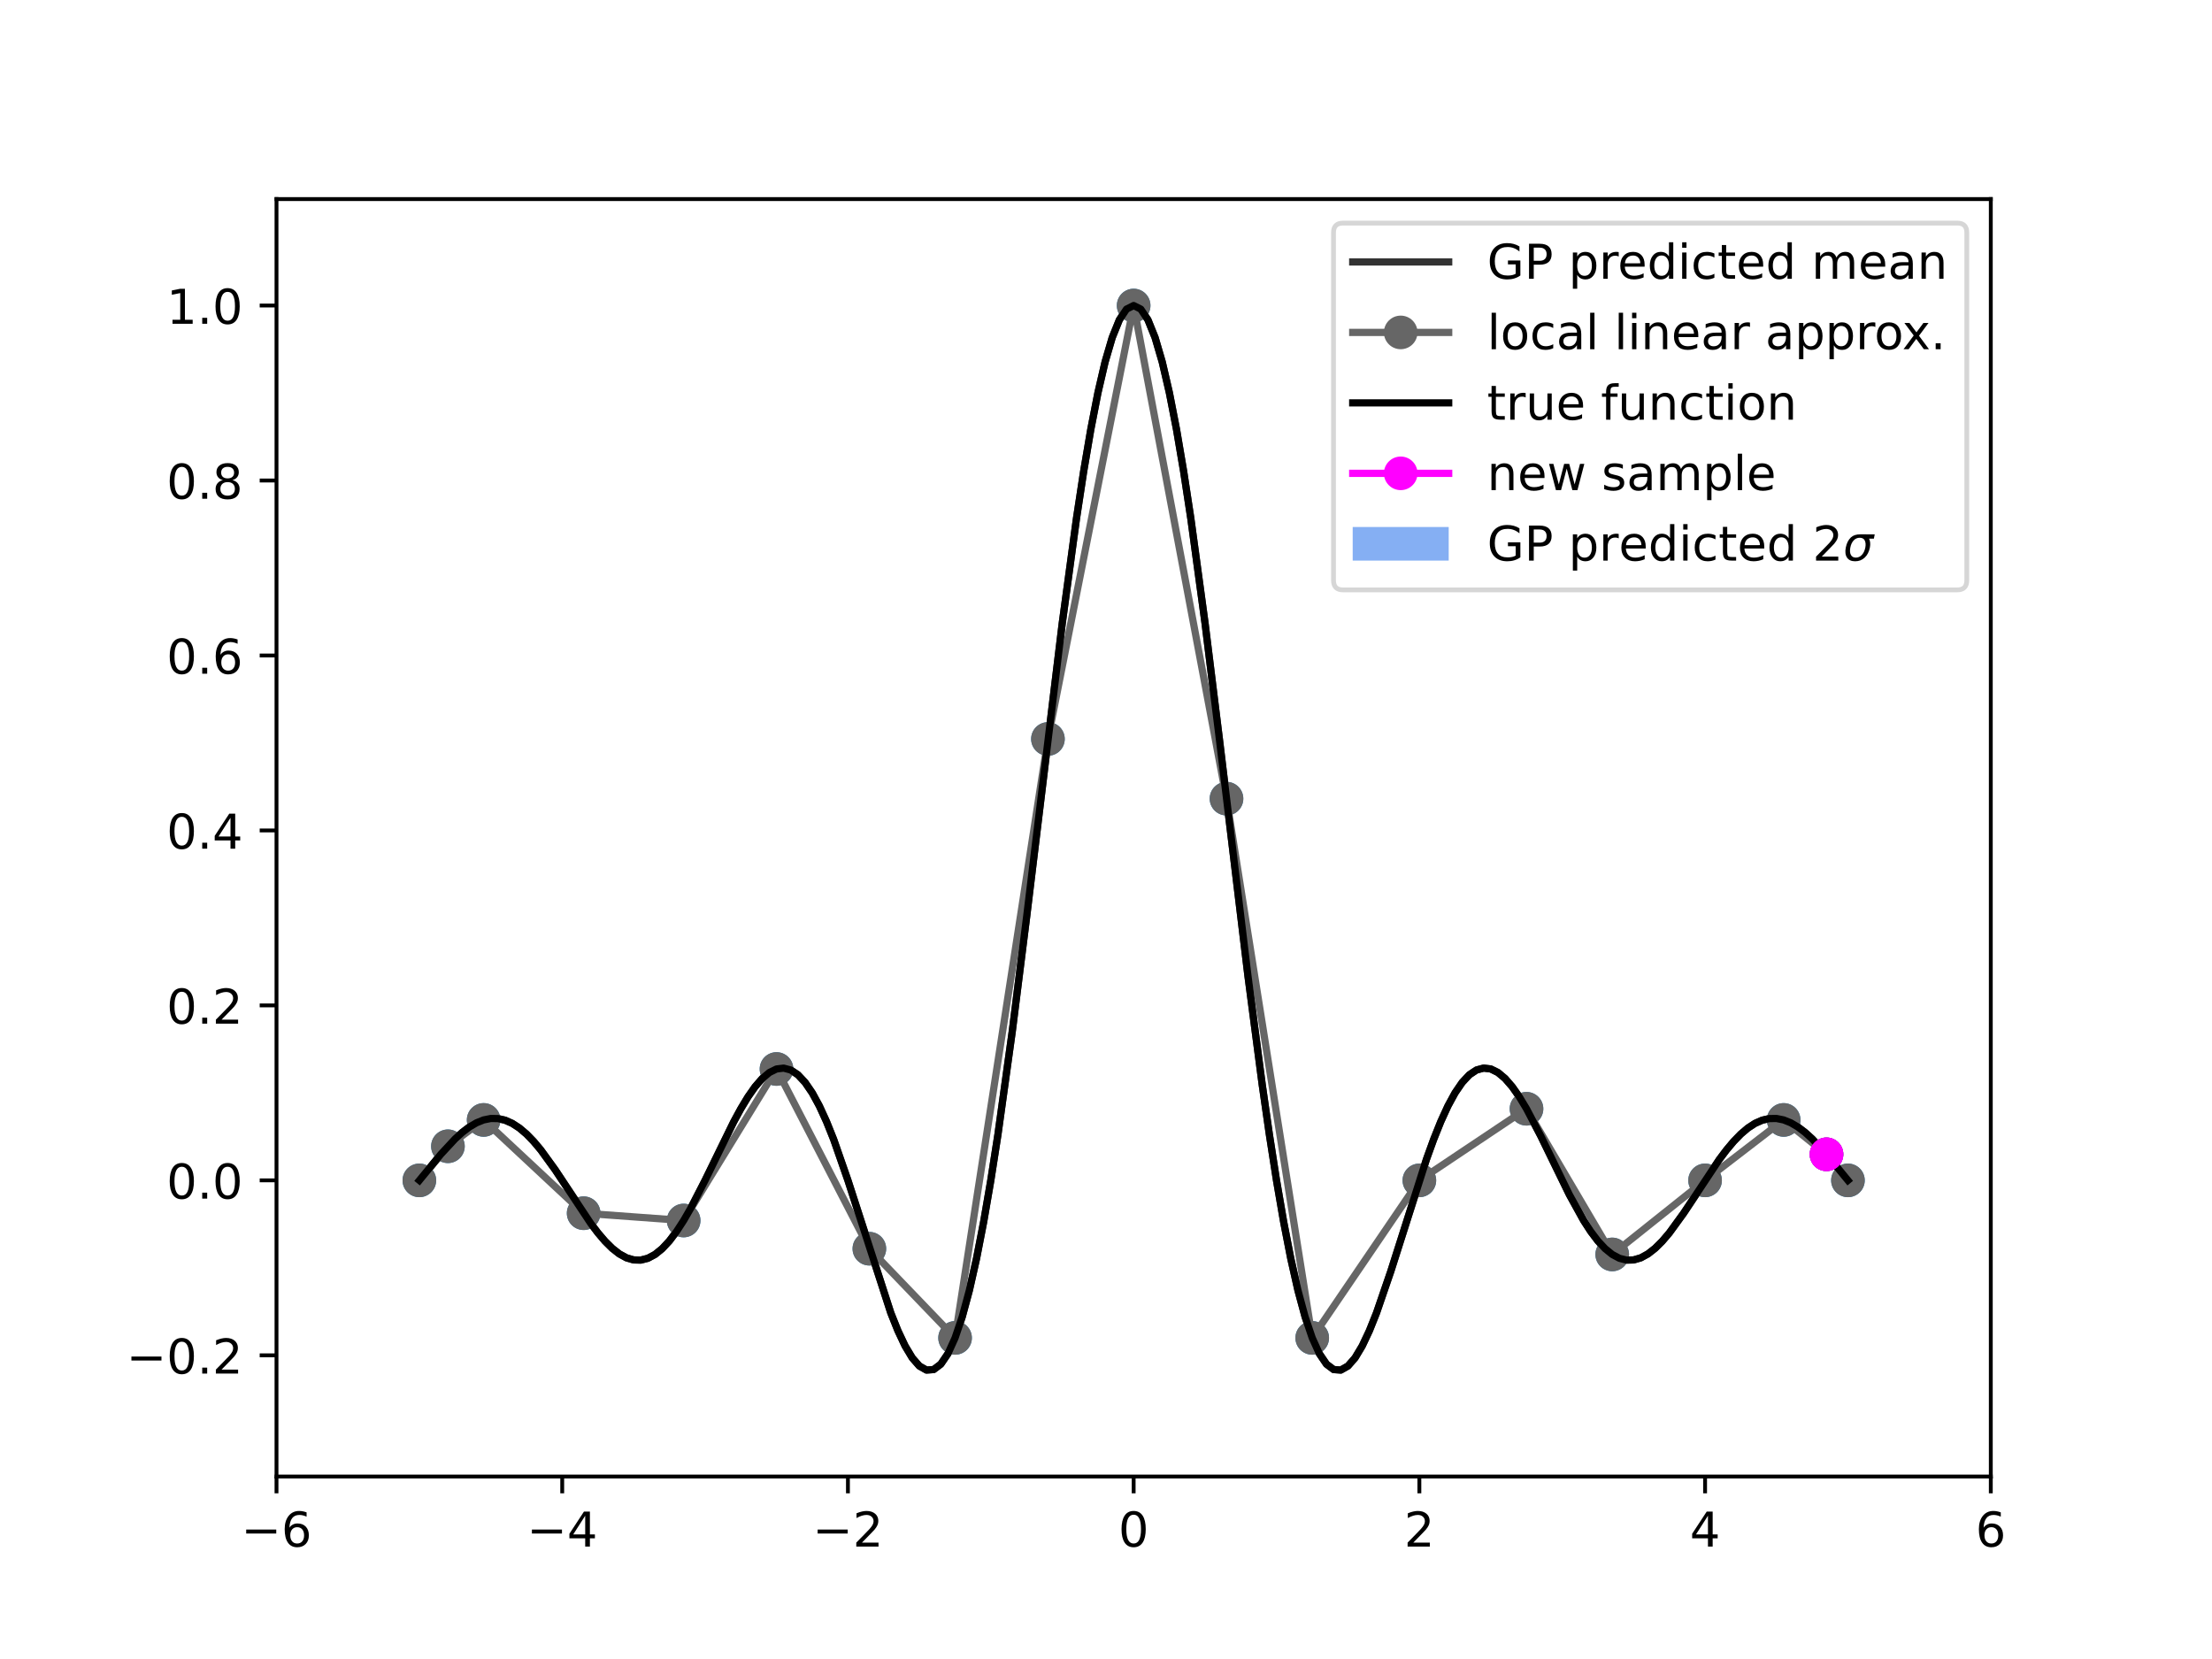 <?xml version="1.0" encoding="utf-8" standalone="no"?>
<!DOCTYPE svg PUBLIC "-//W3C//DTD SVG 1.1//EN"
  "http://www.w3.org/Graphics/SVG/1.1/DTD/svg11.dtd">
<!-- Created with matplotlib (https://matplotlib.org/) -->
<svg height="345.6pt" version="1.1" viewBox="0 0 460.8 345.6" width="460.8pt" xmlns="http://www.w3.org/2000/svg" xmlns:xlink="http://www.w3.org/1999/xlink">
 <defs>
  <style type="text/css">
*{stroke-linecap:butt;stroke-linejoin:round;}
  </style>
 </defs>
 <g id="figure_1">
  <g id="patch_1">
   <path d="M 0 345.6 
L 460.8 345.6 
L 460.8 0 
L 0 0 
z
" style="fill:#ffffff;"/>
  </g>
  <g id="axes_1">
   <g id="patch_2">
    <path d="M 57.6 307.584 
L 414.72 307.584 
L 414.72 41.472 
L 57.6 41.472 
z
" style="fill:#ffffff;"/>
   </g>
   <g id="PolyCollection_1">
    <defs>
     <path d="M 87.36 -99.703 
L 87.36 -99.71 
L 88.848 -101.568 
L 90.336 -103.395 
L 91.824 -105.155 
L 93.312 -106.814 
L 94.8 -108.362 
L 96.288 -109.723 
L 97.776 -110.854 
L 99.264 -111.722 
L 100.752 -112.303 
L 102.24 -112.623 
L 103.728 -112.637 
L 105.216 -112.331 
L 106.704 -111.704 
L 108.192 -110.762 
L 109.68 -109.519 
L 111.168 -107.997 
L 112.656 -106.226 
L 114.144 -104.244 
L 115.632 -102.094 
L 117.12 -99.826 
L 118.608 -97.494 
L 120.096 -95.154 
L 121.584 -92.87 
L 123.072 -90.783 
L 124.56 -88.863 
L 126.048 -87.159 
L 127.536 -85.716 
L 129.024 -84.577 
L 130.512 -83.777 
L 132 -83.346 
L 133.488 -83.306 
L 134.976 -83.669 
L 136.464 -84.439 
L 137.952 -85.612 
L 139.44 -87.172 
L 140.928 -89.095 
L 142.416 -91.35 
L 143.904 -93.964 
L 145.392 -96.808 
L 146.88 -99.815 
L 148.368 -102.915 
L 149.856 -106.036 
L 151.344 -109.102 
L 152.832 -112.037 
L 154.32 -114.765 
L 155.808 -117.212 
L 157.296 -119.31 
L 158.784 -120.994 
L 160.272 -122.21 
L 161.76 -122.914 
L 163.248 -123.128 
L 164.736 -122.761 
L 166.224 -121.794 
L 167.712 -120.225 
L 169.2 -118.065 
L 170.688 -115.339 
L 172.176 -112.087 
L 173.664 -108.364 
L 175.152 -104.239 
L 176.64 -99.79 
L 178.128 -95.111 
L 179.616 -90.301 
L 181.104 -85.474 
L 182.592 -80.792 
L 184.08 -76.32 
L 185.568 -72.174 
L 187.056 -68.471 
L 188.544 -65.324 
L 190.032 -62.844 
L 191.52 -61.131 
L 193.008 -60.28 
L 194.496 -60.37 
L 195.984 -61.47 
L 197.472 -63.632 
L 198.96 -66.894 
L 200.448 -71.318 
L 201.936 -76.857 
L 203.424 -83.483 
L 204.912 -91.154 
L 206.4 -99.809 
L 207.888 -109.368 
L 209.376 -119.733 
L 210.864 -130.792 
L 212.352 -142.418 
L 213.84 -154.471 
L 215.328 -166.802 
L 216.816 -179.252 
L 218.304 -191.662 
L 219.792 -203.908 
L 221.28 -215.777 
L 222.768 -227.101 
L 224.256 -237.72 
L 225.744 -247.481 
L 227.232 -256.243 
L 228.72 -263.88 
L 230.208 -270.281 
L 231.696 -275.352 
L 233.184 -279.019 
L 234.672 -281.23 
L 236.16 -281.955 
L 237.648 -281.23 
L 239.136 -279.021 
L 240.624 -275.356 
L 242.112 -270.288 
L 243.6 -263.892 
L 245.088 -256.259 
L 246.576 -247.501 
L 248.064 -237.744 
L 249.552 -227.128 
L 251.04 -215.806 
L 252.528 -203.937 
L 254.016 -191.688 
L 255.504 -179.23 
L 256.992 -166.782 
L 258.48 -154.458 
L 259.968 -142.412 
L 261.456 -130.794 
L 262.944 -119.742 
L 264.432 -109.382 
L 265.92 -99.828 
L 267.408 -91.175 
L 268.896 -83.503 
L 270.384 -76.873 
L 271.872 -71.328 
L 273.36 -66.895 
L 274.848 -63.642 
L 276.336 -61.493 
L 277.824 -60.408 
L 279.312 -60.334 
L 280.8 -61.202 
L 282.288 -62.93 
L 283.776 -65.425 
L 285.264 -68.584 
L 286.752 -72.297 
L 288.24 -76.448 
L 289.728 -80.921 
L 291.216 -85.596 
L 292.704 -90.359 
L 294.192 -95.098 
L 295.68 -99.71 
L 297.168 -104.182 
L 298.656 -108.337 
L 300.144 -112.092 
L 301.632 -115.378 
L 303.12 -118.137 
L 304.608 -120.33 
L 306.096 -121.928 
L 307.584 -122.919 
L 309.072 -123.305 
L 310.56 -123.101 
L 312.048 -122.337 
L 313.536 -121.051 
L 315.024 -119.296 
L 316.512 -117.131 
L 318 -114.627 
L 319.488 -111.92 
L 320.976 -109.015 
L 322.464 -105.981 
L 323.952 -102.895 
L 325.44 -99.829 
L 326.928 -96.856 
L 328.416 -94.042 
L 329.904 -91.451 
L 331.392 -89.136 
L 332.88 -87.145 
L 334.368 -85.516 
L 335.856 -84.281 
L 337.344 -83.515 
L 338.832 -83.166 
L 340.32 -83.227 
L 341.808 -83.684 
L 343.296 -84.513 
L 344.784 -85.684 
L 346.272 -87.16 
L 347.76 -88.896 
L 349.248 -90.844 
L 350.736 -92.954 
L 352.224 -95.17 
L 353.712 -97.44 
L 355.2 -99.71 
L 356.688 -101.971 
L 358.176 -104.123 
L 359.664 -106.112 
L 361.152 -107.894 
L 362.64 -109.431 
L 364.128 -110.691 
L 365.616 -111.65 
L 367.104 -112.294 
L 368.592 -112.615 
L 370.08 -112.614 
L 371.568 -112.302 
L 373.056 -111.717 
L 374.544 -110.849 
L 376.032 -109.723 
L 377.52 -108.368 
L 379.008 -106.826 
L 380.496 -105.14 
L 381.984 -103.376 
L 383.472 -101.553 
L 384.96 -99.709 
L 384.96 -99.704 
L 384.96 -99.704 
L 383.472 -101.523 
L 381.984 -103.351 
L 380.496 -105.134 
L 379.008 -106.799 
L 377.52 -108.322 
L 376.032 -109.668 
L 374.544 -110.801 
L 373.056 -111.687 
L 371.568 -112.297 
L 370.08 -112.578 
L 368.592 -112.541 
L 367.104 -112.185 
L 365.616 -111.513 
L 364.128 -110.535 
L 362.64 -109.27 
L 361.152 -107.741 
L 359.664 -105.981 
L 358.176 -104.026 
L 356.688 -101.919 
L 355.2 -99.703 
L 353.712 -97.384 
L 352.224 -95.06 
L 350.736 -92.792 
L 349.248 -90.64 
L 347.76 -88.659 
L 346.272 -86.905 
L 344.784 -85.427 
L 343.296 -84.268 
L 341.808 -83.466 
L 340.32 -83.05 
L 338.832 -83.041 
L 337.344 -83.449 
L 335.856 -84.274 
L 334.368 -85.45 
L 332.88 -87.018 
L 331.392 -88.955 
L 329.904 -91.228 
L 328.416 -93.791 
L 326.928 -96.592 
L 325.44 -99.57 
L 323.952 -102.658 
L 322.464 -105.784 
L 320.976 -108.872 
L 319.488 -111.845 
L 318 -114.619 
L 316.512 -117.05 
L 315.024 -119.135 
L 313.536 -120.813 
L 312.048 -122.029 
L 310.56 -122.737 
L 309.072 -122.899 
L 307.584 -122.489 
L 306.096 -121.493 
L 304.608 -119.911 
L 303.12 -117.753 
L 301.632 -115.047 
L 300.144 -111.83 
L 298.656 -108.155 
L 297.168 -104.088 
L 295.68 -99.703 
L 294.192 -95.005 
L 292.704 -90.179 
L 291.216 -85.337 
L 289.728 -80.596 
L 288.24 -76.074 
L 286.752 -71.89 
L 285.264 -68.164 
L 283.776 -65.012 
L 282.288 -62.541 
L 280.8 -60.854 
L 279.312 -60.042 
L 277.824 -60.183 
L 276.336 -61.341 
L 274.848 -63.567 
L 273.36 -66.887 
L 271.872 -71.258 
L 270.384 -76.741 
L 268.896 -83.322 
L 267.408 -90.958 
L 265.92 -99.591 
L 264.432 -109.141 
L 262.944 -119.513 
L 261.456 -130.591 
L 259.968 -142.249 
L 258.48 -154.343 
L 256.992 -166.723 
L 255.504 -179.223 
L 254.016 -191.629 
L 252.528 -203.824 
L 251.04 -215.646 
L 249.552 -226.932 
L 248.064 -237.522 
L 246.576 -247.267 
L 245.088 -256.027 
L 243.6 -263.675 
L 242.112 -270.099 
L 240.624 -275.205 
L 239.136 -278.916 
L 237.648 -281.176 
L 236.16 -281.949 
L 234.672 -281.178 
L 233.184 -278.92 
L 231.696 -275.213 
L 230.208 -270.111 
L 228.72 -263.692 
L 227.232 -256.049 
L 225.744 -247.293 
L 224.256 -237.552 
L 222.768 -226.964 
L 221.28 -215.679 
L 219.792 -203.856 
L 218.304 -191.655 
L 216.816 -179.2 
L 215.328 -166.701 
L 213.84 -154.327 
L 212.352 -142.238 
L 210.864 -130.587 
L 209.376 -119.515 
L 207.888 -109.149 
L 206.4 -99.603 
L 204.912 -90.973 
L 203.424 -83.337 
L 201.936 -76.754 
L 200.448 -71.265 
L 198.96 -66.888 
L 197.472 -63.579 
L 195.984 -61.369 
L 194.496 -60.227 
L 193.008 -60.104 
L 191.52 -60.935 
L 190.032 -62.639 
L 188.544 -65.125 
L 187.056 -68.29 
L 185.568 -72.025 
L 184.08 -76.213 
L 182.592 -80.735 
L 181.104 -85.467 
L 179.616 -90.243 
L 178.128 -94.996 
L 176.64 -99.624 
L 175.152 -104.029 
L 173.664 -108.123 
L 172.176 -111.827 
L 170.688 -115.075 
L 169.2 -117.813 
L 167.712 -120 
L 166.224 -121.611 
L 164.736 -122.63 
L 163.248 -123.059 
L 161.76 -122.907 
L 160.272 -122.14 
L 158.784 -120.856 
L 157.296 -119.11 
L 155.808 -116.961 
L 154.32 -114.476 
L 152.832 -111.726 
L 151.344 -108.786 
L 149.856 -105.734 
L 148.368 -102.645 
L 146.88 -99.594 
L 145.392 -96.651 
L 143.904 -93.882 
L 142.416 -91.342 
L 140.928 -89.009 
L 139.44 -87.003 
L 137.952 -85.365 
L 136.464 -84.126 
L 134.976 -83.303 
L 133.488 -82.907 
L 132 -82.933 
L 130.512 -83.372 
L 129.024 -84.201 
L 127.536 -85.389 
L 126.048 -86.897 
L 124.56 -88.681 
L 123.072 -90.689 
L 121.584 -92.862 
L 120.096 -95.062 
L 118.608 -97.316 
L 117.12 -99.574 
L 115.632 -101.783 
L 114.144 -103.893 
L 112.656 -105.856 
L 111.168 -107.63 
L 109.68 -109.175 
L 108.192 -110.459 
L 106.704 -111.456 
L 105.216 -112.147 
L 103.728 -112.519 
L 102.24 -112.569 
L 100.752 -112.296 
L 99.264 -111.683 
L 97.776 -110.796 
L 96.288 -109.666 
L 94.8 -108.326 
L 93.312 -106.807 
L 91.824 -105.115 
L 90.336 -103.328 
L 88.848 -101.505 
L 87.36 -99.703 
z
" id="m2fe9a3db1f"/>
    </defs>
    <g clip-path="url(#p8122455c77)">
     <use style="fill:#347aeb;fill-opacity:0.6;" x="0" xlink:href="#m2fe9a3db1f" y="345.6"/>
    </g>
   </g>
   <g id="PathCollection_1">
    <defs>
     <path d="M 0 3 
C 0.796 3 1.559 2.684 2.121 2.121 
C 2.684 1.559 3 0.796 3 0 
C 3 -0.796 2.684 -1.559 2.121 -2.121 
C 1.559 -2.684 0.796 -3 0 -3 
C -0.796 -3 -1.559 -2.684 -2.121 -2.121 
C -2.684 -1.559 -3 -0.796 -3 0 
C -3 0.796 -2.684 1.559 -2.121 2.121 
C -1.559 2.684 -0.796 3 0 3 
z
" id="m9ce09cf318" style="stroke:#1f77b4;"/>
    </defs>
    <g clip-path="url(#p8122455c77)">
     <use style="fill:#1f77b4;stroke:#1f77b4;" x="87.36" xlink:href="#m9ce09cf318" y="245.893"/>
     <use style="fill:#1f77b4;stroke:#1f77b4;" x="93.312" xlink:href="#m9ce09cf318" y="238.79"/>
     <use style="fill:#1f77b4;stroke:#1f77b4;" x="100.752" xlink:href="#m9ce09cf318" y="233.301"/>
     <use style="fill:#1f77b4;stroke:#1f77b4;" x="121.584" xlink:href="#m9ce09cf318" y="252.734"/>
     <use style="fill:#1f77b4;stroke:#1f77b4;" x="142.416" xlink:href="#m9ce09cf318" y="254.254"/>
     <use style="fill:#1f77b4;stroke:#1f77b4;" x="161.76" xlink:href="#m9ce09cf318" y="222.689"/>
     <use style="fill:#1f77b4;stroke:#1f77b4;" x="181.104" xlink:href="#m9ce09cf318" y="260.129"/>
     <use style="fill:#1f77b4;stroke:#1f77b4;" x="198.96" xlink:href="#m9ce09cf318" y="278.709"/>
     <use style="fill:#1f77b4;stroke:#1f77b4;" x="218.304" xlink:href="#m9ce09cf318" y="153.941"/>
     <use style="fill:#1f77b4;stroke:#1f77b4;" x="236.16" xlink:href="#m9ce09cf318" y="63.648"/>
     <use style="fill:#1f77b4;stroke:#1f77b4;" x="255.504" xlink:href="#m9ce09cf318" y="166.374"/>
     <use style="fill:#1f77b4;stroke:#1f77b4;" x="273.36" xlink:href="#m9ce09cf318" y="278.709"/>
     <use style="fill:#1f77b4;stroke:#1f77b4;" x="295.68" xlink:href="#m9ce09cf318" y="245.893"/>
     <use style="fill:#1f77b4;stroke:#1f77b4;" x="318" xlink:href="#m9ce09cf318" y="230.977"/>
     <use style="fill:#1f77b4;stroke:#1f77b4;" x="335.856" xlink:href="#m9ce09cf318" y="261.322"/>
     <use style="fill:#1f77b4;stroke:#1f77b4;" x="355.2" xlink:href="#m9ce09cf318" y="245.893"/>
     <use style="fill:#1f77b4;stroke:#1f77b4;" x="371.568" xlink:href="#m9ce09cf318" y="233.301"/>
     <use style="fill:#1f77b4;stroke:#1f77b4;" x="380.496" xlink:href="#m9ce09cf318" y="240.463"/>
     <use style="fill:#1f77b4;stroke:#1f77b4;" x="384.96" xlink:href="#m9ce09cf318" y="245.893"/>
    </g>
   </g>
   <g id="matplotlib.axis_1">
    <g id="xtick_1">
     <g id="line2d_1">
      <defs>
       <path d="M 0 0 
L 0 3.5 
" id="m3d422e2208" style="stroke:#000000;stroke-width:0.8;"/>
      </defs>
      <g>
       <use style="stroke:#000000;stroke-width:0.8;" x="57.6" xlink:href="#m3d422e2208" y="307.584"/>
      </g>
     </g>
     <g id="text_1">
      <!-- −6 -->
      <defs>
       <path d="M 10.594 35.5 
L 73.188 35.5 
L 73.188 27.203 
L 10.594 27.203 
z
" id="DejaVuSans-8722"/>
       <path d="M 33.016 40.375 
Q 26.375 40.375 22.484 35.828 
Q 18.609 31.297 18.609 23.391 
Q 18.609 15.531 22.484 10.953 
Q 26.375 6.391 33.016 6.391 
Q 39.656 6.391 43.531 10.953 
Q 47.406 15.531 47.406 23.391 
Q 47.406 31.297 43.531 35.828 
Q 39.656 40.375 33.016 40.375 
z
M 52.594 71.297 
L 52.594 62.312 
Q 48.875 64.062 45.094 64.984 
Q 41.312 65.922 37.594 65.922 
Q 27.828 65.922 22.672 59.328 
Q 17.531 52.734 16.797 39.406 
Q 19.672 43.656 24.016 45.922 
Q 28.375 48.188 33.594 48.188 
Q 44.578 48.188 50.953 41.516 
Q 57.328 34.859 57.328 23.391 
Q 57.328 12.156 50.688 5.359 
Q 44.047 -1.422 33.016 -1.422 
Q 20.359 -1.422 13.672 8.266 
Q 6.984 17.969 6.984 36.375 
Q 6.984 53.656 15.188 63.938 
Q 23.391 74.219 37.203 74.219 
Q 40.922 74.219 44.703 73.484 
Q 48.484 72.75 52.594 71.297 
z
" id="DejaVuSans-54"/>
      </defs>
      <g transform="translate(50.229 322.182)scale(0.1 -0.1)">
       <use xlink:href="#DejaVuSans-8722"/>
       <use x="83.789" xlink:href="#DejaVuSans-54"/>
      </g>
     </g>
    </g>
    <g id="xtick_2">
     <g id="line2d_2">
      <g>
       <use style="stroke:#000000;stroke-width:0.8;" x="117.12" xlink:href="#m3d422e2208" y="307.584"/>
      </g>
     </g>
     <g id="text_2">
      <!-- −4 -->
      <defs>
       <path d="M 37.797 64.312 
L 12.891 25.391 
L 37.797 25.391 
z
M 35.203 72.906 
L 47.609 72.906 
L 47.609 25.391 
L 58.016 25.391 
L 58.016 17.188 
L 47.609 17.188 
L 47.609 0 
L 37.797 0 
L 37.797 17.188 
L 4.891 17.188 
L 4.891 26.703 
z
" id="DejaVuSans-52"/>
      </defs>
      <g transform="translate(109.749 322.182)scale(0.1 -0.1)">
       <use xlink:href="#DejaVuSans-8722"/>
       <use x="83.789" xlink:href="#DejaVuSans-52"/>
      </g>
     </g>
    </g>
    <g id="xtick_3">
     <g id="line2d_3">
      <g>
       <use style="stroke:#000000;stroke-width:0.8;" x="176.64" xlink:href="#m3d422e2208" y="307.584"/>
      </g>
     </g>
     <g id="text_3">
      <!-- −2 -->
      <defs>
       <path d="M 19.188 8.297 
L 53.609 8.297 
L 53.609 0 
L 7.328 0 
L 7.328 8.297 
Q 12.938 14.109 22.625 23.891 
Q 32.328 33.688 34.812 36.531 
Q 39.547 41.844 41.422 45.531 
Q 43.312 49.219 43.312 52.781 
Q 43.312 58.594 39.234 62.25 
Q 35.156 65.922 28.609 65.922 
Q 23.969 65.922 18.812 64.312 
Q 13.672 62.703 7.812 59.422 
L 7.812 69.391 
Q 13.766 71.781 18.938 73 
Q 24.125 74.219 28.422 74.219 
Q 39.75 74.219 46.484 68.547 
Q 53.219 62.891 53.219 53.422 
Q 53.219 48.922 51.531 44.891 
Q 49.859 40.875 45.406 35.406 
Q 44.188 33.984 37.641 27.219 
Q 31.109 20.453 19.188 8.297 
z
" id="DejaVuSans-50"/>
      </defs>
      <g transform="translate(169.269 322.182)scale(0.1 -0.1)">
       <use xlink:href="#DejaVuSans-8722"/>
       <use x="83.789" xlink:href="#DejaVuSans-50"/>
      </g>
     </g>
    </g>
    <g id="xtick_4">
     <g id="line2d_4">
      <g>
       <use style="stroke:#000000;stroke-width:0.8;" x="236.16" xlink:href="#m3d422e2208" y="307.584"/>
      </g>
     </g>
     <g id="text_4">
      <!-- 0 -->
      <defs>
       <path d="M 31.781 66.406 
Q 24.172 66.406 20.328 58.906 
Q 16.5 51.422 16.5 36.375 
Q 16.5 21.391 20.328 13.891 
Q 24.172 6.391 31.781 6.391 
Q 39.453 6.391 43.281 13.891 
Q 47.125 21.391 47.125 36.375 
Q 47.125 51.422 43.281 58.906 
Q 39.453 66.406 31.781 66.406 
z
M 31.781 74.219 
Q 44.047 74.219 50.516 64.516 
Q 56.984 54.828 56.984 36.375 
Q 56.984 17.969 50.516 8.266 
Q 44.047 -1.422 31.781 -1.422 
Q 19.531 -1.422 13.062 8.266 
Q 6.594 17.969 6.594 36.375 
Q 6.594 54.828 13.062 64.516 
Q 19.531 74.219 31.781 74.219 
z
" id="DejaVuSans-48"/>
      </defs>
      <g transform="translate(232.979 322.182)scale(0.1 -0.1)">
       <use xlink:href="#DejaVuSans-48"/>
      </g>
     </g>
    </g>
    <g id="xtick_5">
     <g id="line2d_5">
      <g>
       <use style="stroke:#000000;stroke-width:0.8;" x="295.68" xlink:href="#m3d422e2208" y="307.584"/>
      </g>
     </g>
     <g id="text_5">
      <!-- 2 -->
      <g transform="translate(292.499 322.182)scale(0.1 -0.1)">
       <use xlink:href="#DejaVuSans-50"/>
      </g>
     </g>
    </g>
    <g id="xtick_6">
     <g id="line2d_6">
      <g>
       <use style="stroke:#000000;stroke-width:0.8;" x="355.2" xlink:href="#m3d422e2208" y="307.584"/>
      </g>
     </g>
     <g id="text_6">
      <!-- 4 -->
      <g transform="translate(352.019 322.182)scale(0.1 -0.1)">
       <use xlink:href="#DejaVuSans-52"/>
      </g>
     </g>
    </g>
    <g id="xtick_7">
     <g id="line2d_7">
      <g>
       <use style="stroke:#000000;stroke-width:0.8;" x="414.72" xlink:href="#m3d422e2208" y="307.584"/>
      </g>
     </g>
     <g id="text_7">
      <!-- 6 -->
      <g transform="translate(411.539 322.182)scale(0.1 -0.1)">
       <use xlink:href="#DejaVuSans-54"/>
      </g>
     </g>
    </g>
   </g>
   <g id="matplotlib.axis_2">
    <g id="ytick_1">
     <g id="line2d_8">
      <defs>
       <path d="M 0 0 
L -3.5 0 
" id="mf6dbdf2ac3" style="stroke:#000000;stroke-width:0.8;"/>
      </defs>
      <g>
       <use style="stroke:#000000;stroke-width:0.8;" x="57.6" xlink:href="#mf6dbdf2ac3" y="282.342"/>
      </g>
     </g>
     <g id="text_8">
      <!-- −0.2 -->
      <defs>
       <path d="M 10.688 12.406 
L 21 12.406 
L 21 0 
L 10.688 0 
z
" id="DejaVuSans-46"/>
      </defs>
      <g transform="translate(26.317 286.142)scale(0.1 -0.1)">
       <use xlink:href="#DejaVuSans-8722"/>
       <use x="83.789" xlink:href="#DejaVuSans-48"/>
       <use x="147.412" xlink:href="#DejaVuSans-46"/>
       <use x="179.199" xlink:href="#DejaVuSans-50"/>
      </g>
     </g>
    </g>
    <g id="ytick_2">
     <g id="line2d_9">
      <g>
       <use style="stroke:#000000;stroke-width:0.8;" x="57.6" xlink:href="#mf6dbdf2ac3" y="245.893"/>
      </g>
     </g>
     <g id="text_9">
      <!-- 0.0 -->
      <g transform="translate(34.697 249.693)scale(0.1 -0.1)">
       <use xlink:href="#DejaVuSans-48"/>
       <use x="63.623" xlink:href="#DejaVuSans-46"/>
       <use x="95.41" xlink:href="#DejaVuSans-48"/>
      </g>
     </g>
    </g>
    <g id="ytick_3">
     <g id="line2d_10">
      <g>
       <use style="stroke:#000000;stroke-width:0.8;" x="57.6" xlink:href="#mf6dbdf2ac3" y="209.444"/>
      </g>
     </g>
     <g id="text_10">
      <!-- 0.2 -->
      <g transform="translate(34.697 213.243)scale(0.1 -0.1)">
       <use xlink:href="#DejaVuSans-48"/>
       <use x="63.623" xlink:href="#DejaVuSans-46"/>
       <use x="95.41" xlink:href="#DejaVuSans-50"/>
      </g>
     </g>
    </g>
    <g id="ytick_4">
     <g id="line2d_11">
      <g>
       <use style="stroke:#000000;stroke-width:0.8;" x="57.6" xlink:href="#mf6dbdf2ac3" y="172.995"/>
      </g>
     </g>
     <g id="text_11">
      <!-- 0.4 -->
      <g transform="translate(34.697 176.794)scale(0.1 -0.1)">
       <use xlink:href="#DejaVuSans-48"/>
       <use x="63.623" xlink:href="#DejaVuSans-46"/>
       <use x="95.41" xlink:href="#DejaVuSans-52"/>
      </g>
     </g>
    </g>
    <g id="ytick_5">
     <g id="line2d_12">
      <g>
       <use style="stroke:#000000;stroke-width:0.8;" x="57.6" xlink:href="#mf6dbdf2ac3" y="136.546"/>
      </g>
     </g>
     <g id="text_12">
      <!-- 0.6 -->
      <g transform="translate(34.697 140.345)scale(0.1 -0.1)">
       <use xlink:href="#DejaVuSans-48"/>
       <use x="63.623" xlink:href="#DejaVuSans-46"/>
       <use x="95.41" xlink:href="#DejaVuSans-54"/>
      </g>
     </g>
    </g>
    <g id="ytick_6">
     <g id="line2d_13">
      <g>
       <use style="stroke:#000000;stroke-width:0.8;" x="57.6" xlink:href="#mf6dbdf2ac3" y="100.097"/>
      </g>
     </g>
     <g id="text_13">
      <!-- 0.8 -->
      <defs>
       <path d="M 31.781 34.625 
Q 24.75 34.625 20.719 30.859 
Q 16.703 27.094 16.703 20.516 
Q 16.703 13.922 20.719 10.156 
Q 24.75 6.391 31.781 6.391 
Q 38.812 6.391 42.859 10.172 
Q 46.922 13.969 46.922 20.516 
Q 46.922 27.094 42.891 30.859 
Q 38.875 34.625 31.781 34.625 
z
M 21.922 38.812 
Q 15.578 40.375 12.031 44.719 
Q 8.5 49.078 8.5 55.328 
Q 8.5 64.062 14.719 69.141 
Q 20.953 74.219 31.781 74.219 
Q 42.672 74.219 48.875 69.141 
Q 55.078 64.062 55.078 55.328 
Q 55.078 49.078 51.531 44.719 
Q 48 40.375 41.703 38.812 
Q 48.828 37.156 52.797 32.312 
Q 56.781 27.484 56.781 20.516 
Q 56.781 9.906 50.312 4.234 
Q 43.844 -1.422 31.781 -1.422 
Q 19.734 -1.422 13.25 4.234 
Q 6.781 9.906 6.781 20.516 
Q 6.781 27.484 10.781 32.312 
Q 14.797 37.156 21.922 38.812 
z
M 18.312 54.391 
Q 18.312 48.734 21.844 45.562 
Q 25.391 42.391 31.781 42.391 
Q 38.141 42.391 41.719 45.562 
Q 45.312 48.734 45.312 54.391 
Q 45.312 60.062 41.719 63.234 
Q 38.141 66.406 31.781 66.406 
Q 25.391 66.406 21.844 63.234 
Q 18.312 60.062 18.312 54.391 
z
" id="DejaVuSans-56"/>
      </defs>
      <g transform="translate(34.697 103.896)scale(0.1 -0.1)">
       <use xlink:href="#DejaVuSans-48"/>
       <use x="63.623" xlink:href="#DejaVuSans-46"/>
       <use x="95.41" xlink:href="#DejaVuSans-56"/>
      </g>
     </g>
    </g>
    <g id="ytick_7">
     <g id="line2d_14">
      <g>
       <use style="stroke:#000000;stroke-width:0.8;" x="57.6" xlink:href="#mf6dbdf2ac3" y="63.648"/>
      </g>
     </g>
     <g id="text_14">
      <!-- 1.0 -->
      <defs>
       <path d="M 12.406 8.297 
L 28.516 8.297 
L 28.516 63.922 
L 10.984 60.406 
L 10.984 69.391 
L 28.422 72.906 
L 38.281 72.906 
L 38.281 8.297 
L 54.391 8.297 
L 54.391 0 
L 12.406 0 
z
" id="DejaVuSans-49"/>
      </defs>
      <g transform="translate(34.697 67.447)scale(0.1 -0.1)">
       <use xlink:href="#DejaVuSans-49"/>
       <use x="63.623" xlink:href="#DejaVuSans-46"/>
       <use x="95.41" xlink:href="#DejaVuSans-48"/>
      </g>
     </g>
    </g>
   </g>
   <g id="line2d_15">
    <path clip-path="url(#p8122455c77)" d="M 87.36 245.893 
L 91.824 240.465 
L 94.8 237.256 
L 96.288 235.905 
L 97.776 234.775 
L 99.264 233.898 
L 100.752 233.301 
L 102.24 233.004 
L 103.728 233.022 
L 105.216 233.361 
L 106.704 234.02 
L 108.192 234.989 
L 109.68 236.253 
L 111.168 237.786 
L 112.656 239.559 
L 115.632 243.661 
L 123.072 254.864 
L 124.56 256.828 
L 126.048 258.572 
L 127.536 260.048 
L 129.024 261.211 
L 130.512 262.025 
L 132 262.46 
L 133.488 262.494 
L 134.976 262.114 
L 136.464 261.317 
L 137.952 260.111 
L 139.44 258.512 
L 140.928 256.548 
L 142.416 254.254 
L 143.904 251.677 
L 146.88 245.896 
L 152.832 233.718 
L 154.32 230.98 
L 155.808 228.513 
L 157.296 226.39 
L 158.784 224.675 
L 160.272 223.425 
L 161.76 222.689 
L 163.248 222.507 
L 164.736 222.905 
L 166.224 223.898 
L 167.712 225.487 
L 169.2 227.661 
L 170.688 230.393 
L 172.176 233.643 
L 173.664 237.356 
L 176.64 245.893 
L 185.568 273.5 
L 187.056 277.219 
L 188.544 280.375 
L 190.032 282.859 
L 191.52 284.567 
L 193.008 285.408 
L 194.496 285.301 
L 195.984 284.18 
L 197.472 281.994 
L 198.96 278.709 
L 200.448 274.308 
L 201.936 268.795 
L 203.424 262.19 
L 204.912 254.536 
L 206.4 245.894 
L 207.888 236.342 
L 210.864 214.91 
L 213.84 191.201 
L 221.28 129.872 
L 224.256 107.964 
L 225.744 98.213 
L 227.232 89.454 
L 228.72 81.814 
L 230.208 75.404 
L 231.696 70.318 
L 233.184 66.63 
L 234.672 64.396 
L 236.16 63.648 
L 237.648 64.397 
L 239.136 66.632 
L 240.624 70.32 
L 242.112 75.406 
L 243.6 81.817 
L 245.088 89.457 
L 246.576 98.216 
L 248.064 107.967 
L 251.04 129.874 
L 254.016 153.942 
L 259.968 203.269 
L 262.944 225.973 
L 264.432 236.338 
L 265.92 245.891 
L 267.408 254.533 
L 268.896 262.188 
L 270.384 268.793 
L 271.872 274.307 
L 273.36 278.709 
L 274.848 281.995 
L 276.336 284.183 
L 277.824 285.304 
L 279.312 285.412 
L 280.8 284.572 
L 282.288 282.864 
L 283.776 280.382 
L 285.264 277.226 
L 286.752 273.506 
L 289.728 264.842 
L 297.168 241.465 
L 298.656 237.354 
L 300.144 233.639 
L 301.632 230.388 
L 303.12 227.655 
L 304.608 225.48 
L 306.096 223.889 
L 307.584 222.896 
L 309.072 222.498 
L 310.56 222.681 
L 312.048 223.417 
L 313.536 224.668 
L 315.024 226.385 
L 316.512 228.509 
L 318 230.977 
L 320.976 236.656 
L 326.928 248.876 
L 329.904 254.261 
L 331.392 256.554 
L 332.88 258.519 
L 334.368 260.117 
L 335.856 261.322 
L 337.344 262.118 
L 338.832 262.497 
L 340.32 262.461 
L 341.808 262.025 
L 343.296 261.209 
L 344.784 260.044 
L 346.272 258.568 
L 347.76 256.822 
L 350.736 252.727 
L 358.176 241.526 
L 359.664 239.554 
L 361.152 237.782 
L 362.64 236.25 
L 364.128 234.987 
L 365.616 234.018 
L 367.104 233.36 
L 368.592 233.022 
L 370.08 233.004 
L 371.568 233.301 
L 373.056 233.898 
L 374.544 234.775 
L 376.032 235.905 
L 377.52 237.255 
L 380.496 240.463 
L 384.96 245.893 
L 384.96 245.893 
" style="fill:none;stroke:#333333;stroke-linecap:square;stroke-width:1.5;"/>
   </g>
   <g id="line2d_16">
    <path clip-path="url(#p8122455c77)" d="M 87.36 245.893 
L 93.312 238.79 
L 100.752 233.301 
L 121.584 252.734 
L 142.416 254.254 
L 161.76 222.689 
L 181.104 260.129 
L 198.96 278.709 
L 218.304 153.941 
L 236.16 63.648 
L 255.504 166.374 
L 273.36 278.709 
L 295.68 245.893 
L 318 230.977 
L 335.856 261.322 
L 355.2 245.893 
L 371.568 233.301 
L 380.496 240.463 
L 384.96 245.893 
" style="fill:none;stroke:#666666;stroke-linecap:square;stroke-width:1.5;"/>
    <defs>
     <path d="M 0 3 
C 0.796 3 1.559 2.684 2.121 2.121 
C 2.684 1.559 3 0.796 3 0 
C 3 -0.796 2.684 -1.559 2.121 -2.121 
C 1.559 -2.684 0.796 -3 0 -3 
C -0.796 -3 -1.559 -2.684 -2.121 -2.121 
C -2.684 -1.559 -3 -0.796 -3 0 
C -3 0.796 -2.684 1.559 -2.121 2.121 
C -1.559 2.684 -0.796 3 0 3 
z
" id="m977ad92142" style="stroke:#666666;"/>
    </defs>
    <g clip-path="url(#p8122455c77)">
     <use style="fill:#666666;stroke:#666666;" x="87.36" xlink:href="#m977ad92142" y="245.893"/>
     <use style="fill:#666666;stroke:#666666;" x="93.312" xlink:href="#m977ad92142" y="238.79"/>
     <use style="fill:#666666;stroke:#666666;" x="100.752" xlink:href="#m977ad92142" y="233.301"/>
     <use style="fill:#666666;stroke:#666666;" x="121.584" xlink:href="#m977ad92142" y="252.734"/>
     <use style="fill:#666666;stroke:#666666;" x="142.416" xlink:href="#m977ad92142" y="254.254"/>
     <use style="fill:#666666;stroke:#666666;" x="161.76" xlink:href="#m977ad92142" y="222.689"/>
     <use style="fill:#666666;stroke:#666666;" x="181.104" xlink:href="#m977ad92142" y="260.129"/>
     <use style="fill:#666666;stroke:#666666;" x="198.96" xlink:href="#m977ad92142" y="278.709"/>
     <use style="fill:#666666;stroke:#666666;" x="218.304" xlink:href="#m977ad92142" y="153.941"/>
     <use style="fill:#666666;stroke:#666666;" x="236.16" xlink:href="#m977ad92142" y="63.648"/>
     <use style="fill:#666666;stroke:#666666;" x="255.504" xlink:href="#m977ad92142" y="166.374"/>
     <use style="fill:#666666;stroke:#666666;" x="273.36" xlink:href="#m977ad92142" y="278.709"/>
     <use style="fill:#666666;stroke:#666666;" x="295.68" xlink:href="#m977ad92142" y="245.893"/>
     <use style="fill:#666666;stroke:#666666;" x="318" xlink:href="#m977ad92142" y="230.977"/>
     <use style="fill:#666666;stroke:#666666;" x="335.856" xlink:href="#m977ad92142" y="261.322"/>
     <use style="fill:#666666;stroke:#666666;" x="355.2" xlink:href="#m977ad92142" y="245.893"/>
     <use style="fill:#666666;stroke:#666666;" x="371.568" xlink:href="#m977ad92142" y="233.301"/>
     <use style="fill:#666666;stroke:#666666;" x="380.496" xlink:href="#m977ad92142" y="240.463"/>
     <use style="fill:#666666;stroke:#666666;" x="384.96" xlink:href="#m977ad92142" y="245.893"/>
    </g>
   </g>
   <g id="line2d_17">
    <path clip-path="url(#p8122455c77)" d="M 87.36 245.893 
L 91.824 240.463 
L 94.8 237.258 
L 96.288 235.908 
L 97.776 234.778 
L 99.264 233.9 
L 100.752 233.301 
L 102.24 233.002 
L 103.728 233.018 
L 105.216 233.354 
L 106.704 234.011 
L 108.192 234.979 
L 109.68 236.242 
L 111.168 237.775 
L 112.656 239.547 
L 115.632 243.653 
L 123.072 254.866 
L 124.56 256.832 
L 126.048 258.578 
L 127.536 260.054 
L 129.024 261.219 
L 130.512 262.033 
L 132 262.468 
L 133.488 262.501 
L 134.976 262.12 
L 136.464 261.322 
L 137.952 260.115 
L 139.44 258.515 
L 140.928 256.549 
L 142.416 254.254 
L 143.904 251.676 
L 146.88 245.893 
L 152.832 233.716 
L 154.32 230.977 
L 155.808 228.511 
L 157.296 226.389 
L 158.784 224.674 
L 160.272 223.424 
L 161.76 222.689 
L 163.248 222.507 
L 164.736 222.905 
L 166.224 223.899 
L 167.712 225.488 
L 169.2 227.662 
L 170.688 230.394 
L 172.176 233.644 
L 173.664 237.357 
L 176.64 245.893 
L 185.568 273.5 
L 187.056 277.219 
L 188.544 280.375 
L 190.032 282.859 
L 191.52 284.567 
L 193.008 285.408 
L 194.496 285.301 
L 195.984 284.181 
L 197.472 281.994 
L 198.96 278.709 
L 200.448 274.308 
L 201.936 268.794 
L 203.424 262.19 
L 204.912 254.536 
L 206.4 245.893 
L 207.888 236.341 
L 210.864 214.91 
L 213.84 191.201 
L 221.28 129.872 
L 224.256 107.965 
L 225.744 98.214 
L 227.232 89.455 
L 228.72 81.815 
L 230.208 75.405 
L 231.696 70.319 
L 233.184 66.631 
L 234.672 64.397 
L 236.16 63.648 
L 237.648 64.397 
L 239.136 66.631 
L 240.624 70.319 
L 242.112 75.405 
L 243.6 81.815 
L 245.088 89.455 
L 246.576 98.214 
L 248.064 107.965 
L 251.04 129.872 
L 254.016 153.941 
L 259.968 203.271 
L 262.944 225.975 
L 264.432 236.341 
L 265.92 245.893 
L 267.408 254.536 
L 268.896 262.19 
L 270.384 268.794 
L 271.872 274.308 
L 273.36 278.709 
L 274.848 281.994 
L 276.336 284.181 
L 277.824 285.301 
L 279.312 285.408 
L 280.8 284.567 
L 282.288 282.859 
L 283.776 280.375 
L 285.264 277.219 
L 286.752 273.5 
L 289.728 264.836 
L 297.168 241.467 
L 298.656 237.357 
L 300.144 233.644 
L 301.632 230.394 
L 303.12 227.662 
L 304.608 225.488 
L 306.096 223.899 
L 307.584 222.905 
L 309.072 222.507 
L 310.56 222.689 
L 312.048 223.424 
L 313.536 224.674 
L 315.024 226.389 
L 316.512 228.511 
L 318 230.977 
L 320.976 236.653 
L 326.928 248.869 
L 329.904 254.254 
L 331.392 256.549 
L 332.88 258.515 
L 334.368 260.115 
L 335.856 261.322 
L 337.344 262.12 
L 338.832 262.501 
L 340.32 262.468 
L 341.808 262.033 
L 343.296 261.219 
L 344.784 260.054 
L 346.272 258.578 
L 347.76 256.832 
L 350.736 252.734 
L 358.176 241.521 
L 359.664 239.547 
L 361.152 237.775 
L 362.64 236.242 
L 364.128 234.979 
L 365.616 234.011 
L 367.104 233.354 
L 368.592 233.018 
L 370.08 233.002 
L 371.568 233.301 
L 373.056 233.9 
L 374.544 234.778 
L 376.032 235.908 
L 377.52 237.258 
L 380.496 240.463 
L 384.96 245.893 
L 384.96 245.893 
" style="fill:none;stroke:#000000;stroke-linecap:square;stroke-width:1.5;"/>
   </g>
   <g id="line2d_18">
    <path clip-path="url(#p8122455c77)" d="M 380.496 240.463 
L 380.496 240.463 
" style="fill:none;stroke:#ff00ff;stroke-linecap:square;stroke-width:1.5;"/>
    <defs>
     <path d="M 0 3 
C 0.796 3 1.559 2.684 2.121 2.121 
C 2.684 1.559 3 0.796 3 0 
C 3 -0.796 2.684 -1.559 2.121 -2.121 
C 1.559 -2.684 0.796 -3 0 -3 
C -0.796 -3 -1.559 -2.684 -2.121 -2.121 
C -2.684 -1.559 -3 -0.796 -3 0 
C -3 0.796 -2.684 1.559 -2.121 2.121 
C -1.559 2.684 -0.796 3 0 3 
z
" id="m98529187d2" style="stroke:#ff00ff;"/>
    </defs>
    <g clip-path="url(#p8122455c77)">
     <use style="fill:#ff00ff;stroke:#ff00ff;" x="380.496" xlink:href="#m98529187d2" y="240.463"/>
     <use style="fill:#ff00ff;stroke:#ff00ff;" x="380.496" xlink:href="#m98529187d2" y="240.463"/>
    </g>
   </g>
   <g id="patch_3">
    <path d="M 57.6 307.584 
L 57.6 41.472 
" style="fill:none;stroke:#000000;stroke-linecap:square;stroke-linejoin:miter;stroke-width:0.8;"/>
   </g>
   <g id="patch_4">
    <path d="M 414.72 307.584 
L 414.72 41.472 
" style="fill:none;stroke:#000000;stroke-linecap:square;stroke-linejoin:miter;stroke-width:0.8;"/>
   </g>
   <g id="patch_5">
    <path d="M 57.6 307.584 
L 414.72 307.584 
" style="fill:none;stroke:#000000;stroke-linecap:square;stroke-linejoin:miter;stroke-width:0.8;"/>
   </g>
   <g id="patch_6">
    <path d="M 57.6 41.472 
L 414.72 41.472 
" style="fill:none;stroke:#000000;stroke-linecap:square;stroke-linejoin:miter;stroke-width:0.8;"/>
   </g>
   <g id="legend_1">
    <g id="patch_7">
     <path d="M 279.792 122.885 
L 407.72 122.885 
Q 409.72 122.885 409.72 120.885 
L 409.72 48.472 
Q 409.72 46.472 407.72 46.472 
L 279.792 46.472 
Q 277.792 46.472 277.792 48.472 
L 277.792 120.885 
Q 277.792 122.885 279.792 122.885 
z
" style="fill:#ffffff;opacity:0.8;stroke:#cccccc;stroke-linejoin:miter;"/>
    </g>
    <g id="line2d_19">
     <path d="M 281.792 54.57 
L 301.792 54.57 
" style="fill:none;stroke:#333333;stroke-linecap:square;stroke-width:1.5;"/>
    </g>
    <g id="line2d_20"/>
    <g id="text_15">
     <!-- GP predicted mean -->
     <defs>
      <path d="M 59.516 10.406 
L 59.516 29.984 
L 43.406 29.984 
L 43.406 38.094 
L 69.281 38.094 
L 69.281 6.781 
Q 63.578 2.734 56.688 0.656 
Q 49.812 -1.422 42 -1.422 
Q 24.906 -1.422 15.25 8.562 
Q 5.609 18.562 5.609 36.375 
Q 5.609 54.25 15.25 64.234 
Q 24.906 74.219 42 74.219 
Q 49.125 74.219 55.547 72.453 
Q 61.969 70.703 67.391 67.281 
L 67.391 56.781 
Q 61.922 61.422 55.766 63.766 
Q 49.609 66.109 42.828 66.109 
Q 29.438 66.109 22.719 58.641 
Q 16.016 51.172 16.016 36.375 
Q 16.016 21.625 22.719 14.156 
Q 29.438 6.688 42.828 6.688 
Q 48.047 6.688 52.141 7.594 
Q 56.25 8.5 59.516 10.406 
z
" id="DejaVuSans-71"/>
      <path d="M 19.672 64.797 
L 19.672 37.406 
L 32.078 37.406 
Q 38.969 37.406 42.719 40.969 
Q 46.484 44.531 46.484 51.125 
Q 46.484 57.672 42.719 61.234 
Q 38.969 64.797 32.078 64.797 
z
M 9.812 72.906 
L 32.078 72.906 
Q 44.344 72.906 50.609 67.359 
Q 56.891 61.812 56.891 51.125 
Q 56.891 40.328 50.609 34.812 
Q 44.344 29.297 32.078 29.297 
L 19.672 29.297 
L 19.672 0 
L 9.812 0 
z
" id="DejaVuSans-80"/>
      <path id="DejaVuSans-32"/>
      <path d="M 18.109 8.203 
L 18.109 -20.797 
L 9.078 -20.797 
L 9.078 54.688 
L 18.109 54.688 
L 18.109 46.391 
Q 20.953 51.266 25.266 53.625 
Q 29.594 56 35.594 56 
Q 45.562 56 51.781 48.094 
Q 58.016 40.188 58.016 27.297 
Q 58.016 14.406 51.781 6.484 
Q 45.562 -1.422 35.594 -1.422 
Q 29.594 -1.422 25.266 0.953 
Q 20.953 3.328 18.109 8.203 
z
M 48.688 27.297 
Q 48.688 37.203 44.609 42.844 
Q 40.531 48.484 33.406 48.484 
Q 26.266 48.484 22.188 42.844 
Q 18.109 37.203 18.109 27.297 
Q 18.109 17.391 22.188 11.75 
Q 26.266 6.109 33.406 6.109 
Q 40.531 6.109 44.609 11.75 
Q 48.688 17.391 48.688 27.297 
z
" id="DejaVuSans-112"/>
      <path d="M 41.109 46.297 
Q 39.594 47.172 37.812 47.578 
Q 36.031 48 33.891 48 
Q 26.266 48 22.188 43.047 
Q 18.109 38.094 18.109 28.812 
L 18.109 0 
L 9.078 0 
L 9.078 54.688 
L 18.109 54.688 
L 18.109 46.188 
Q 20.953 51.172 25.484 53.578 
Q 30.031 56 36.531 56 
Q 37.453 56 38.578 55.875 
Q 39.703 55.766 41.062 55.516 
z
" id="DejaVuSans-114"/>
      <path d="M 56.203 29.594 
L 56.203 25.203 
L 14.891 25.203 
Q 15.484 15.922 20.484 11.062 
Q 25.484 6.203 34.422 6.203 
Q 39.594 6.203 44.453 7.469 
Q 49.312 8.734 54.109 11.281 
L 54.109 2.781 
Q 49.266 0.734 44.188 -0.344 
Q 39.109 -1.422 33.891 -1.422 
Q 20.797 -1.422 13.156 6.188 
Q 5.516 13.812 5.516 26.812 
Q 5.516 40.234 12.766 48.109 
Q 20.016 56 32.328 56 
Q 43.359 56 49.781 48.891 
Q 56.203 41.797 56.203 29.594 
z
M 47.219 32.234 
Q 47.125 39.594 43.094 43.984 
Q 39.062 48.391 32.422 48.391 
Q 24.906 48.391 20.391 44.141 
Q 15.875 39.891 15.188 32.172 
z
" id="DejaVuSans-101"/>
      <path d="M 45.406 46.391 
L 45.406 75.984 
L 54.391 75.984 
L 54.391 0 
L 45.406 0 
L 45.406 8.203 
Q 42.578 3.328 38.25 0.953 
Q 33.938 -1.422 27.875 -1.422 
Q 17.969 -1.422 11.734 6.484 
Q 5.516 14.406 5.516 27.297 
Q 5.516 40.188 11.734 48.094 
Q 17.969 56 27.875 56 
Q 33.938 56 38.25 53.625 
Q 42.578 51.266 45.406 46.391 
z
M 14.797 27.297 
Q 14.797 17.391 18.875 11.75 
Q 22.953 6.109 30.078 6.109 
Q 37.203 6.109 41.297 11.75 
Q 45.406 17.391 45.406 27.297 
Q 45.406 37.203 41.297 42.844 
Q 37.203 48.484 30.078 48.484 
Q 22.953 48.484 18.875 42.844 
Q 14.797 37.203 14.797 27.297 
z
" id="DejaVuSans-100"/>
      <path d="M 9.422 54.688 
L 18.406 54.688 
L 18.406 0 
L 9.422 0 
z
M 9.422 75.984 
L 18.406 75.984 
L 18.406 64.594 
L 9.422 64.594 
z
" id="DejaVuSans-105"/>
      <path d="M 48.781 52.594 
L 48.781 44.188 
Q 44.969 46.297 41.141 47.344 
Q 37.312 48.391 33.406 48.391 
Q 24.656 48.391 19.812 42.844 
Q 14.984 37.312 14.984 27.297 
Q 14.984 17.281 19.812 11.734 
Q 24.656 6.203 33.406 6.203 
Q 37.312 6.203 41.141 7.25 
Q 44.969 8.297 48.781 10.406 
L 48.781 2.094 
Q 45.016 0.344 40.984 -0.531 
Q 36.969 -1.422 32.422 -1.422 
Q 20.062 -1.422 12.781 6.344 
Q 5.516 14.109 5.516 27.297 
Q 5.516 40.672 12.859 48.328 
Q 20.219 56 33.016 56 
Q 37.156 56 41.109 55.141 
Q 45.062 54.297 48.781 52.594 
z
" id="DejaVuSans-99"/>
      <path d="M 18.312 70.219 
L 18.312 54.688 
L 36.812 54.688 
L 36.812 47.703 
L 18.312 47.703 
L 18.312 18.016 
Q 18.312 11.328 20.141 9.422 
Q 21.969 7.516 27.594 7.516 
L 36.812 7.516 
L 36.812 0 
L 27.594 0 
Q 17.188 0 13.234 3.875 
Q 9.281 7.766 9.281 18.016 
L 9.281 47.703 
L 2.688 47.703 
L 2.688 54.688 
L 9.281 54.688 
L 9.281 70.219 
z
" id="DejaVuSans-116"/>
      <path d="M 52 44.188 
Q 55.375 50.25 60.062 53.125 
Q 64.75 56 71.094 56 
Q 79.641 56 84.281 50.016 
Q 88.922 44.047 88.922 33.016 
L 88.922 0 
L 79.891 0 
L 79.891 32.719 
Q 79.891 40.578 77.094 44.375 
Q 74.312 48.188 68.609 48.188 
Q 61.625 48.188 57.562 43.547 
Q 53.516 38.922 53.516 30.906 
L 53.516 0 
L 44.484 0 
L 44.484 32.719 
Q 44.484 40.625 41.703 44.406 
Q 38.922 48.188 33.109 48.188 
Q 26.219 48.188 22.156 43.531 
Q 18.109 38.875 18.109 30.906 
L 18.109 0 
L 9.078 0 
L 9.078 54.688 
L 18.109 54.688 
L 18.109 46.188 
Q 21.188 51.219 25.484 53.609 
Q 29.781 56 35.688 56 
Q 41.656 56 45.828 52.969 
Q 50 49.953 52 44.188 
z
" id="DejaVuSans-109"/>
      <path d="M 34.281 27.484 
Q 23.391 27.484 19.188 25 
Q 14.984 22.516 14.984 16.5 
Q 14.984 11.719 18.141 8.906 
Q 21.297 6.109 26.703 6.109 
Q 34.188 6.109 38.703 11.406 
Q 43.219 16.703 43.219 25.484 
L 43.219 27.484 
z
M 52.203 31.203 
L 52.203 0 
L 43.219 0 
L 43.219 8.297 
Q 40.141 3.328 35.547 0.953 
Q 30.953 -1.422 24.312 -1.422 
Q 15.922 -1.422 10.953 3.297 
Q 6 8.016 6 15.922 
Q 6 25.141 12.172 29.828 
Q 18.359 34.516 30.609 34.516 
L 43.219 34.516 
L 43.219 35.406 
Q 43.219 41.609 39.141 45 
Q 35.062 48.391 27.688 48.391 
Q 23 48.391 18.547 47.266 
Q 14.109 46.141 10.016 43.891 
L 10.016 52.203 
Q 14.938 54.109 19.578 55.047 
Q 24.219 56 28.609 56 
Q 40.484 56 46.344 49.844 
Q 52.203 43.703 52.203 31.203 
z
" id="DejaVuSans-97"/>
      <path d="M 54.891 33.016 
L 54.891 0 
L 45.906 0 
L 45.906 32.719 
Q 45.906 40.484 42.875 44.328 
Q 39.844 48.188 33.797 48.188 
Q 26.516 48.188 22.312 43.547 
Q 18.109 38.922 18.109 30.906 
L 18.109 0 
L 9.078 0 
L 9.078 54.688 
L 18.109 54.688 
L 18.109 46.188 
Q 21.344 51.125 25.703 53.562 
Q 30.078 56 35.797 56 
Q 45.219 56 50.047 50.172 
Q 54.891 44.344 54.891 33.016 
z
" id="DejaVuSans-110"/>
     </defs>
     <g transform="translate(309.792 58.07)scale(0.1 -0.1)">
      <use xlink:href="#DejaVuSans-71"/>
      <use x="77.49" xlink:href="#DejaVuSans-80"/>
      <use x="137.793" xlink:href="#DejaVuSans-32"/>
      <use x="169.58" xlink:href="#DejaVuSans-112"/>
      <use x="233.057" xlink:href="#DejaVuSans-114"/>
      <use x="271.92" xlink:href="#DejaVuSans-101"/>
      <use x="333.443" xlink:href="#DejaVuSans-100"/>
      <use x="396.92" xlink:href="#DejaVuSans-105"/>
      <use x="424.703" xlink:href="#DejaVuSans-99"/>
      <use x="479.684" xlink:href="#DejaVuSans-116"/>
      <use x="518.893" xlink:href="#DejaVuSans-101"/>
      <use x="580.416" xlink:href="#DejaVuSans-100"/>
      <use x="643.893" xlink:href="#DejaVuSans-32"/>
      <use x="675.68" xlink:href="#DejaVuSans-109"/>
      <use x="773.092" xlink:href="#DejaVuSans-101"/>
      <use x="834.615" xlink:href="#DejaVuSans-97"/>
      <use x="895.895" xlink:href="#DejaVuSans-110"/>
     </g>
    </g>
    <g id="line2d_21">
     <path d="M 281.792 69.249 
L 301.792 69.249 
" style="fill:none;stroke:#666666;stroke-linecap:square;stroke-width:1.5;"/>
    </g>
    <g id="line2d_22">
     <g>
      <use style="fill:#666666;stroke:#666666;" x="291.792" xlink:href="#m977ad92142" y="69.249"/>
     </g>
    </g>
    <g id="text_16">
     <!-- local linear approx. -->
     <defs>
      <path d="M 9.422 75.984 
L 18.406 75.984 
L 18.406 0 
L 9.422 0 
z
" id="DejaVuSans-108"/>
      <path d="M 30.609 48.391 
Q 23.391 48.391 19.188 42.75 
Q 14.984 37.109 14.984 27.297 
Q 14.984 17.484 19.156 11.844 
Q 23.344 6.203 30.609 6.203 
Q 37.797 6.203 41.984 11.859 
Q 46.188 17.531 46.188 27.297 
Q 46.188 37.016 41.984 42.703 
Q 37.797 48.391 30.609 48.391 
z
M 30.609 56 
Q 42.328 56 49.016 48.375 
Q 55.719 40.766 55.719 27.297 
Q 55.719 13.875 49.016 6.219 
Q 42.328 -1.422 30.609 -1.422 
Q 18.844 -1.422 12.172 6.219 
Q 5.516 13.875 5.516 27.297 
Q 5.516 40.766 12.172 48.375 
Q 18.844 56 30.609 56 
z
" id="DejaVuSans-111"/>
      <path d="M 54.891 54.688 
L 35.109 28.078 
L 55.906 0 
L 45.312 0 
L 29.391 21.484 
L 13.484 0 
L 2.875 0 
L 24.125 28.609 
L 4.688 54.688 
L 15.281 54.688 
L 29.781 35.203 
L 44.281 54.688 
z
" id="DejaVuSans-120"/>
     </defs>
     <g transform="translate(309.792 72.749)scale(0.1 -0.1)">
      <use xlink:href="#DejaVuSans-108"/>
      <use x="27.783" xlink:href="#DejaVuSans-111"/>
      <use x="88.965" xlink:href="#DejaVuSans-99"/>
      <use x="143.945" xlink:href="#DejaVuSans-97"/>
      <use x="205.225" xlink:href="#DejaVuSans-108"/>
      <use x="233.008" xlink:href="#DejaVuSans-32"/>
      <use x="264.795" xlink:href="#DejaVuSans-108"/>
      <use x="292.578" xlink:href="#DejaVuSans-105"/>
      <use x="320.361" xlink:href="#DejaVuSans-110"/>
      <use x="383.74" xlink:href="#DejaVuSans-101"/>
      <use x="445.264" xlink:href="#DejaVuSans-97"/>
      <use x="506.543" xlink:href="#DejaVuSans-114"/>
      <use x="547.656" xlink:href="#DejaVuSans-32"/>
      <use x="579.443" xlink:href="#DejaVuSans-97"/>
      <use x="640.723" xlink:href="#DejaVuSans-112"/>
      <use x="704.199" xlink:href="#DejaVuSans-112"/>
      <use x="767.676" xlink:href="#DejaVuSans-114"/>
      <use x="806.539" xlink:href="#DejaVuSans-111"/>
      <use x="864.596" xlink:href="#DejaVuSans-120"/>
      <use x="923.775" xlink:href="#DejaVuSans-46"/>
     </g>
    </g>
    <g id="line2d_23">
     <path d="M 281.792 83.927 
L 301.792 83.927 
" style="fill:none;stroke:#000000;stroke-linecap:square;stroke-width:1.5;"/>
    </g>
    <g id="line2d_24"/>
    <g id="text_17">
     <!-- true function -->
     <defs>
      <path d="M 8.5 21.578 
L 8.5 54.688 
L 17.484 54.688 
L 17.484 21.922 
Q 17.484 14.156 20.5 10.266 
Q 23.531 6.391 29.594 6.391 
Q 36.859 6.391 41.078 11.031 
Q 45.312 15.672 45.312 23.688 
L 45.312 54.688 
L 54.297 54.688 
L 54.297 0 
L 45.312 0 
L 45.312 8.406 
Q 42.047 3.422 37.719 1 
Q 33.406 -1.422 27.688 -1.422 
Q 18.266 -1.422 13.375 4.438 
Q 8.5 10.297 8.5 21.578 
z
M 31.109 56 
z
" id="DejaVuSans-117"/>
      <path d="M 37.109 75.984 
L 37.109 68.5 
L 28.516 68.5 
Q 23.688 68.5 21.797 66.547 
Q 19.922 64.594 19.922 59.516 
L 19.922 54.688 
L 34.719 54.688 
L 34.719 47.703 
L 19.922 47.703 
L 19.922 0 
L 10.891 0 
L 10.891 47.703 
L 2.297 47.703 
L 2.297 54.688 
L 10.891 54.688 
L 10.891 58.5 
Q 10.891 67.625 15.141 71.797 
Q 19.391 75.984 28.609 75.984 
z
" id="DejaVuSans-102"/>
     </defs>
     <g transform="translate(309.792 87.427)scale(0.1 -0.1)">
      <use xlink:href="#DejaVuSans-116"/>
      <use x="39.209" xlink:href="#DejaVuSans-114"/>
      <use x="80.322" xlink:href="#DejaVuSans-117"/>
      <use x="143.701" xlink:href="#DejaVuSans-101"/>
      <use x="205.225" xlink:href="#DejaVuSans-32"/>
      <use x="237.012" xlink:href="#DejaVuSans-102"/>
      <use x="272.217" xlink:href="#DejaVuSans-117"/>
      <use x="335.596" xlink:href="#DejaVuSans-110"/>
      <use x="398.975" xlink:href="#DejaVuSans-99"/>
      <use x="453.955" xlink:href="#DejaVuSans-116"/>
      <use x="493.164" xlink:href="#DejaVuSans-105"/>
      <use x="520.947" xlink:href="#DejaVuSans-111"/>
      <use x="582.129" xlink:href="#DejaVuSans-110"/>
     </g>
    </g>
    <g id="line2d_25">
     <path d="M 281.792 98.605 
L 301.792 98.605 
" style="fill:none;stroke:#ff00ff;stroke-linecap:square;stroke-width:1.5;"/>
    </g>
    <g id="line2d_26">
     <g>
      <use style="fill:#ff00ff;stroke:#ff00ff;" x="291.792" xlink:href="#m98529187d2" y="98.605"/>
     </g>
    </g>
    <g id="text_18">
     <!-- new sample -->
     <defs>
      <path d="M 4.203 54.688 
L 13.188 54.688 
L 24.422 12.016 
L 35.594 54.688 
L 46.188 54.688 
L 57.422 12.016 
L 68.609 54.688 
L 77.594 54.688 
L 63.281 0 
L 52.688 0 
L 40.922 44.828 
L 29.109 0 
L 18.5 0 
z
" id="DejaVuSans-119"/>
      <path d="M 44.281 53.078 
L 44.281 44.578 
Q 40.484 46.531 36.375 47.5 
Q 32.281 48.484 27.875 48.484 
Q 21.188 48.484 17.844 46.438 
Q 14.5 44.391 14.5 40.281 
Q 14.5 37.156 16.891 35.375 
Q 19.281 33.594 26.516 31.984 
L 29.594 31.297 
Q 39.156 29.25 43.188 25.516 
Q 47.219 21.781 47.219 15.094 
Q 47.219 7.469 41.188 3.016 
Q 35.156 -1.422 24.609 -1.422 
Q 20.219 -1.422 15.453 -0.562 
Q 10.688 0.297 5.422 2 
L 5.422 11.281 
Q 10.406 8.688 15.234 7.391 
Q 20.062 6.109 24.812 6.109 
Q 31.156 6.109 34.562 8.281 
Q 37.984 10.453 37.984 14.406 
Q 37.984 18.062 35.516 20.016 
Q 33.062 21.969 24.703 23.781 
L 21.578 24.516 
Q 13.234 26.266 9.516 29.906 
Q 5.812 33.547 5.812 39.891 
Q 5.812 47.609 11.281 51.797 
Q 16.75 56 26.812 56 
Q 31.781 56 36.172 55.266 
Q 40.578 54.547 44.281 53.078 
z
" id="DejaVuSans-115"/>
     </defs>
     <g transform="translate(309.792 102.105)scale(0.1 -0.1)">
      <use xlink:href="#DejaVuSans-110"/>
      <use x="63.379" xlink:href="#DejaVuSans-101"/>
      <use x="124.902" xlink:href="#DejaVuSans-119"/>
      <use x="206.689" xlink:href="#DejaVuSans-32"/>
      <use x="238.477" xlink:href="#DejaVuSans-115"/>
      <use x="290.576" xlink:href="#DejaVuSans-97"/>
      <use x="351.855" xlink:href="#DejaVuSans-109"/>
      <use x="449.268" xlink:href="#DejaVuSans-112"/>
      <use x="512.744" xlink:href="#DejaVuSans-108"/>
      <use x="540.527" xlink:href="#DejaVuSans-101"/>
     </g>
    </g>
    <g id="patch_8">
     <path d="M 281.792 116.784 
L 301.792 116.784 
L 301.792 109.784 
L 281.792 109.784 
z
" style="fill:#347aeb;opacity:0.6;"/>
    </g>
    <g id="text_19">
     <!-- GP predicted 2$\sigma$ -->
     <defs>
      <path d="M 34.672 47.562 
Q 27.25 47.562 22.219 42.188 
Q 16.891 36.578 15.141 27.297 
Q 13.188 17.484 16.312 11.812 
Q 19.391 6.203 26.656 6.203 
Q 33.844 6.203 39.109 11.859 
Q 44.438 17.531 46.344 27.297 
Q 48.047 36.234 45.016 42.188 
Q 42.188 47.562 34.672 47.562 
z
M 36.078 54.734 
L 65.922 54.688 
L 64.156 45.703 
L 54.109 45.703 
Q 57.906 38.094 55.859 27.297 
Q 53.219 13.875 45.062 6.25 
Q 36.859 -1.422 25.141 -1.422 
Q 13.375 -1.422 8.203 6.25 
Q 3.031 13.875 5.672 27.297 
Q 8.25 40.766 16.406 48.391 
Q 23.188 54.734 36.078 54.734 
z
" id="DejaVuSans-Oblique-963"/>
     </defs>
     <g transform="translate(309.792 116.784)scale(0.1 -0.1)">
      <use transform="translate(0 0.016)" xlink:href="#DejaVuSans-71"/>
      <use transform="translate(77.49 0.016)" xlink:href="#DejaVuSans-80"/>
      <use transform="translate(137.793 0.016)" xlink:href="#DejaVuSans-32"/>
      <use transform="translate(169.58 0.016)" xlink:href="#DejaVuSans-112"/>
      <use transform="translate(233.057 0.016)" xlink:href="#DejaVuSans-114"/>
      <use transform="translate(274.17 0.016)" xlink:href="#DejaVuSans-101"/>
      <use transform="translate(335.693 0.016)" xlink:href="#DejaVuSans-100"/>
      <use transform="translate(399.17 0.016)" xlink:href="#DejaVuSans-105"/>
      <use transform="translate(426.953 0.016)" xlink:href="#DejaVuSans-99"/>
      <use transform="translate(481.934 0.016)" xlink:href="#DejaVuSans-116"/>
      <use transform="translate(521.143 0.016)" xlink:href="#DejaVuSans-101"/>
      <use transform="translate(582.666 0.016)" xlink:href="#DejaVuSans-100"/>
      <use transform="translate(646.143 0.016)" xlink:href="#DejaVuSans-32"/>
      <use transform="translate(677.93 0.016)" xlink:href="#DejaVuSans-50"/>
      <use transform="translate(741.553 0.016)" xlink:href="#DejaVuSans-Oblique-963"/>
     </g>
    </g>
   </g>
  </g>
 </g>
 <defs>
  <clipPath id="p8122455c77">
   <rect height="266.112" width="357.12" x="57.6" y="41.472"/>
  </clipPath>
 </defs>
</svg>
